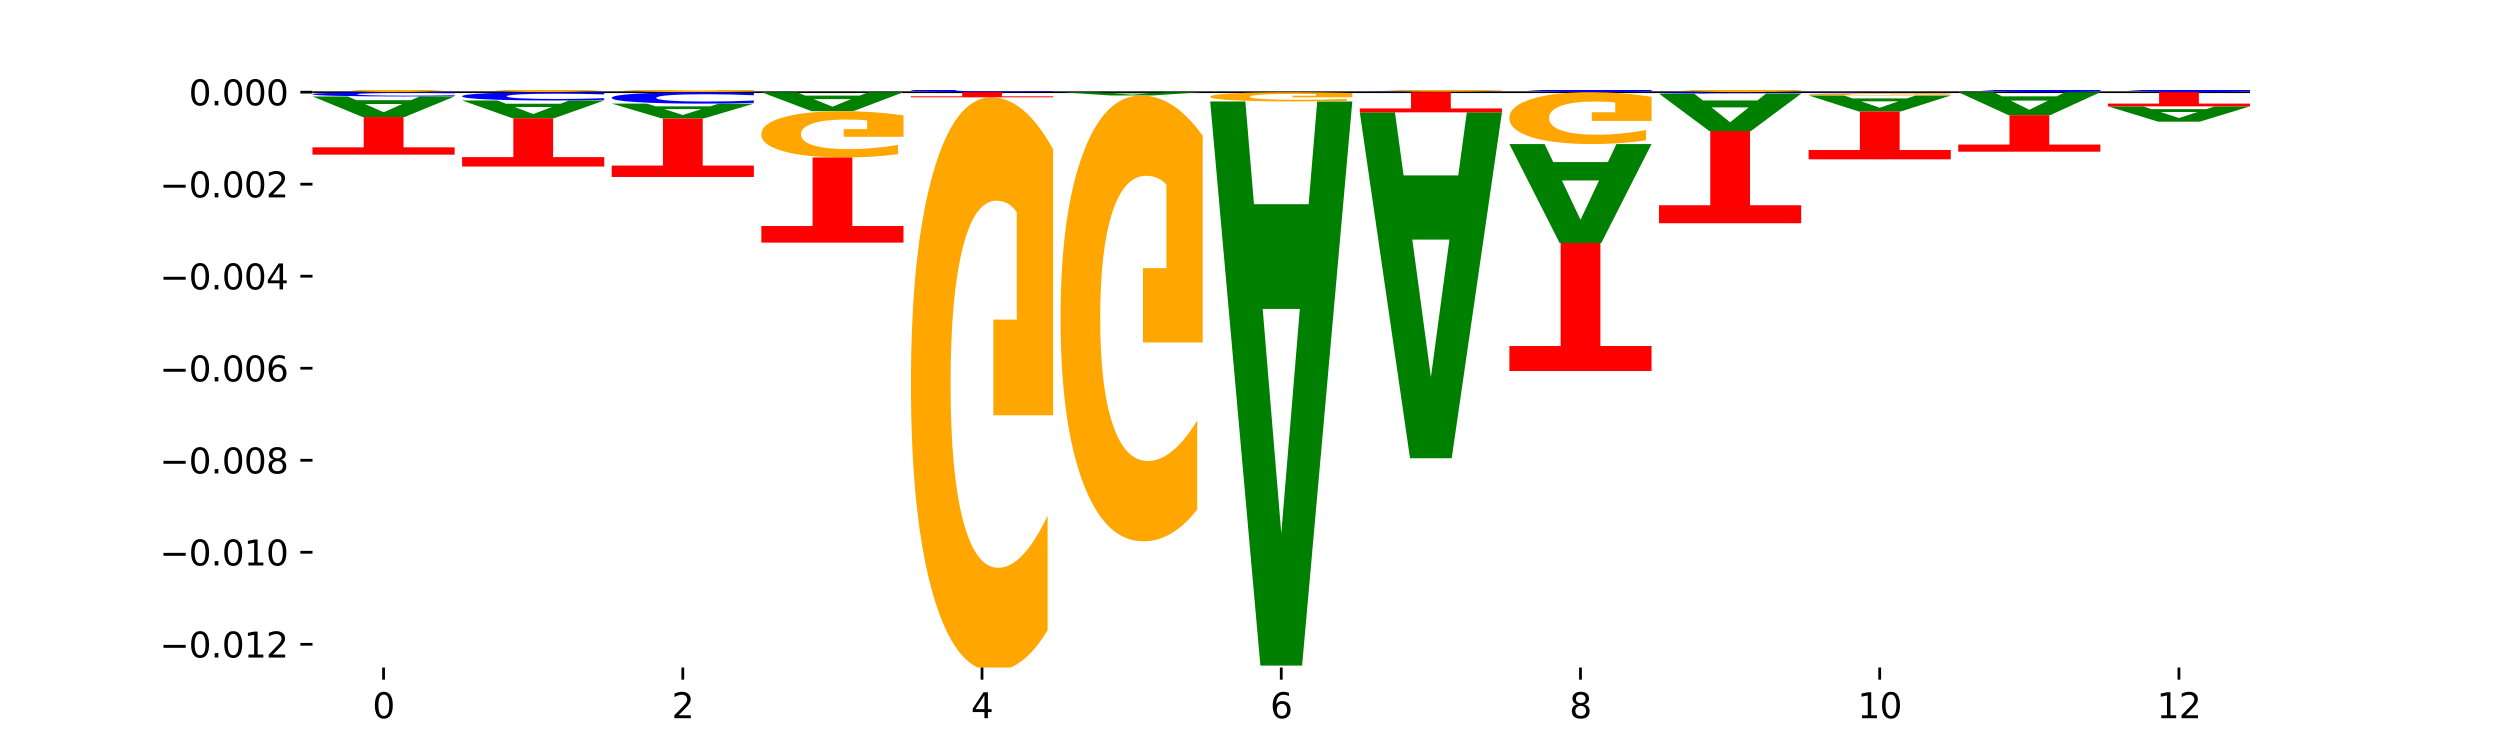 <?xml version="1.0" encoding="utf-8" standalone="no"?>
<!DOCTYPE svg PUBLIC "-//W3C//DTD SVG 1.1//EN"
  "http://www.w3.org/Graphics/SVG/1.1/DTD/svg11.dtd">
<svg xmlns:xlink="http://www.w3.org/1999/xlink" width="720pt" height="216pt" viewBox="0 0 720 216" xmlns="http://www.w3.org/2000/svg" version="1.1">
 <defs>
  <style type="text/css">*{stroke-linejoin: round; stroke-linecap: butt}</style>
 </defs>
 <g id="figure_1">
  <g id="patch_1">
   <path d="M 0 216 
L 720 216 
L 720 0 
L 0 0 
z
" style="fill: #ffffff"/>
  </g>
  <g id="axes_1">
   <g id="patch_2">
    <path d="M 90 192.24 
L 648 192.24 
L 648 25.92 
L 90 25.92 
z
" style="fill: #ffffff"/>
   </g>
   <g id="line2d_1">
    <path d="M 90 26.544 
L 648 26.544 
" clip-path="url(#p953f72ead8)" style="fill: none; stroke: #000000; stroke-width: 0.5; stroke-linecap: square"/>
   </g>
   <g id="patch_3">
    <path d="M 130.934 25.641 
Q 126.806 26.093 122.366 26.319 
Q 117.926 26.544 113.192 26.544 
Q 102.495 26.544 96.247 25.2 
Q 90 23.857 90 21.559 
Q 90 19.235 96.358 17.901 
Q 102.724 16.568 113.797 16.568 
Q 118.063 16.568 121.971 16.749 
Q 125.889 16.929 129.356 17.283 
L 129.356 19.272 
Q 125.779 18.816 122.237 18.592 
Q 118.696 18.365 115.137 18.365 
Q 108.55 18.365 104.981 19.193 
Q 101.412 20.02 101.412 21.559 
Q 101.412 23.084 104.853 23.917 
Q 108.293 24.747 114.623 24.747 
Q 116.348 24.747 117.825 24.7 
Q 119.302 24.65 120.476 24.547 
L 120.476 22.68 
L 113.733 22.68 
L 113.733 21.017 
L 130.934 21.017 
L 130.934 25.641 
z
" clip-path="url(#p953f72ead8)" style="fill: #ffa600"/>
   </g>
   <g id="patch_4">
    <path d="M 174.023 25.893 
Q 169.895 26.218 165.455 26.382 
Q 161.014 26.544 156.281 26.544 
Q 145.584 26.544 139.336 25.575 
Q 133.089 24.606 133.089 22.948 
Q 133.089 21.271 139.446 20.309 
Q 145.813 19.348 156.886 19.348 
Q 161.152 19.348 165.06 19.478 
Q 168.977 19.608 172.445 19.863 
L 172.445 21.298 
Q 168.867 20.969 165.326 20.807 
Q 161.785 20.644 158.226 20.644 
Q 151.639 20.644 148.07 21.241 
Q 144.501 21.838 144.501 22.948 
Q 144.501 24.048 147.941 24.649 
Q 151.382 25.248 157.712 25.248 
Q 159.437 25.248 160.914 25.214 
Q 162.391 25.178 163.565 25.103 
L 163.565 23.757 
L 156.822 23.757 
L 156.822 22.557 
L 174.023 22.557 
L 174.023 25.893 
z
" clip-path="url(#p953f72ead8)" style="fill: #ffa600"/>
   </g>
   <g id="patch_5">
    <path d="M 217.112 26.296 
Q 212.984 26.42 208.543 26.482 
Q 204.103 26.544 199.369 26.544 
Q 188.673 26.544 182.425 26.176 
Q 176.178 25.807 176.178 25.177 
Q 176.178 24.54 182.535 24.174 
Q 188.902 23.809 199.975 23.809 
Q 204.241 23.809 208.149 23.859 
Q 212.066 23.908 215.534 24.005 
L 215.534 24.55 
Q 211.956 24.425 208.415 24.364 
Q 204.874 24.301 201.314 24.301 
Q 194.727 24.301 191.159 24.529 
Q 187.59 24.755 187.59 25.177 
Q 187.59 25.595 191.03 25.824 
Q 194.471 26.051 200.801 26.051 
Q 202.525 26.051 204.002 26.038 
Q 205.479 26.025 206.654 25.996 
L 206.654 25.485 
L 199.911 25.485 
L 199.911 25.029 
L 217.112 25.029 
L 217.112 26.296 
z
" clip-path="url(#p953f72ead8)" style="fill: #ffa600"/>
   </g>
   <g id="patch_6">
    <path d="M 303.29 26.468 
Q 299.865 26.506 296.163 26.525 
Q 292.46 26.544 288.428 26.544 
Q 276.402 26.544 269.379 26.401 
Q 262.355 26.259 262.355 26.015 
Q 262.355 25.77 269.379 25.628 
Q 276.402 25.485 288.428 25.485 
Q 292.46 25.485 296.163 25.505 
Q 299.865 25.524 303.29 25.561 
L 303.29 25.772 
Q 299.835 25.722 296.483 25.699 
Q 293.131 25.676 289.428 25.676 
Q 282.786 25.676 278.981 25.766 
Q 275.185 25.856 275.185 26.015 
Q 275.185 26.173 278.981 26.263 
Q 282.786 26.353 289.428 26.353 
Q 293.131 26.353 296.483 26.33 
Q 299.835 26.307 303.29 26.257 
L 303.29 26.468 
z
" clip-path="url(#p953f72ead8)" style="fill: #0000ff"/>
   </g>
   <g id="patch_7">
    <path d="M 432.556 26.533 
Q 429.132 26.539 425.429 26.541 
Q 421.727 26.544 417.694 26.544 
Q 405.669 26.544 398.645 26.524 
Q 391.622 26.504 391.622 26.47 
Q 391.622 26.435 398.645 26.415 
Q 405.669 26.395 417.694 26.395 
Q 421.727 26.395 425.429 26.398 
Q 429.132 26.4 432.556 26.406 
L 432.556 26.435 
Q 429.101 26.428 425.749 26.425 
Q 422.397 26.422 418.695 26.422 
Q 412.053 26.422 408.247 26.435 
Q 404.452 26.447 404.452 26.47 
Q 404.452 26.492 408.247 26.504 
Q 412.053 26.517 418.695 26.517 
Q 422.397 26.517 425.749 26.514 
Q 429.101 26.511 432.556 26.504 
L 432.556 26.533 
z
" clip-path="url(#p953f72ead8)" style="fill: #0000ff"/>
   </g>
   <g id="patch_8">
    <path d="M 432.556 26.063 
Q 428.428 26.229 423.987 26.312 
Q 419.547 26.395 414.813 26.395 
Q 404.117 26.395 397.869 25.901 
Q 391.622 25.407 391.622 24.561 
Q 391.622 23.706 397.979 23.216 
Q 404.346 22.726 415.419 22.726 
Q 419.685 22.726 423.593 22.792 
Q 427.51 22.858 430.978 22.989 
L 430.978 23.72 
Q 427.4 23.553 423.859 23.47 
Q 420.318 23.387 416.758 23.387 
Q 410.171 23.387 406.603 23.691 
Q 403.034 23.995 403.034 24.561 
Q 403.034 25.122 406.474 25.429 
Q 409.915 25.734 416.245 25.734 
Q 417.969 25.734 419.446 25.717 
Q 420.923 25.698 422.098 25.66 
L 422.098 24.974 
L 415.355 24.974 
L 415.355 24.362 
L 432.556 24.362 
L 432.556 26.063 
z
" clip-path="url(#p953f72ead8)" style="fill: #ffa600"/>
   </g>
   <g id="patch_9">
    <path d="M 475.645 26.297 
Q 472.221 26.419 468.518 26.481 
Q 464.816 26.544 460.783 26.544 
Q 448.757 26.544 441.734 26.08 
Q 434.71 25.616 434.71 24.823 
Q 434.71 24.026 441.734 23.563 
Q 448.757 23.099 460.783 23.099 
Q 464.816 23.099 468.518 23.162 
Q 472.221 23.224 475.645 23.346 
L 475.645 24.033 
Q 472.19 23.87 468.838 23.795 
Q 465.486 23.72 461.783 23.72 
Q 455.142 23.72 451.336 24.013 
Q 447.54 24.307 447.54 24.823 
Q 447.54 25.336 451.336 25.63 
Q 455.142 25.923 461.783 25.923 
Q 465.486 25.923 468.838 25.848 
Q 472.19 25.772 475.645 25.61 
L 475.645 26.297 
z
" clip-path="url(#p953f72ead8)" style="fill: #0000ff"/>
   </g>
   <g id="patch_10">
    <path d="M 518.734 26.122 
Q 514.605 26.333 510.165 26.439 
Q 505.725 26.544 500.991 26.544 
Q 490.294 26.544 484.047 25.916 
Q 477.799 25.287 477.799 24.213 
Q 477.799 23.126 484.157 22.503 
Q 490.524 21.879 501.597 21.879 
Q 505.862 21.879 509.771 21.964 
Q 513.688 22.048 517.156 22.214 
L 517.156 23.143 
Q 513.578 22.93 510.037 22.825 
Q 506.495 22.719 502.936 22.719 
Q 496.349 22.719 492.78 23.107 
Q 489.212 23.493 489.212 24.213 
Q 489.212 24.926 492.652 25.315 
Q 496.092 25.704 502.422 25.704 
Q 504.147 25.704 505.624 25.682 
Q 507.101 25.658 508.275 25.61 
L 508.275 24.737 
L 501.532 24.737 
L 501.532 23.96 
L 518.734 23.96 
L 518.734 26.122 
z
" clip-path="url(#p953f72ead8)" style="fill: #ffa600"/>
   </g>
   <g id="patch_11">
    <path d="M 604.911 26.237 
Q 601.487 26.389 597.785 26.466 
Q 594.082 26.544 590.049 26.544 
Q 578.024 26.544 571 25.968 
Q 563.977 25.392 563.977 24.407 
Q 563.977 23.419 571 22.844 
Q 578.024 22.268 590.049 22.268 
Q 594.082 22.268 597.785 22.346 
Q 601.487 22.423 604.911 22.575 
L 604.911 23.427 
Q 601.456 23.226 598.104 23.132 
Q 594.752 23.038 591.05 23.038 
Q 584.408 23.038 580.602 23.403 
Q 576.807 23.767 576.807 24.407 
Q 576.807 25.045 580.602 25.41 
Q 584.408 25.774 591.05 25.774 
Q 594.752 25.774 598.104 25.68 
Q 601.456 25.586 604.911 25.384 
L 604.911 26.237 
z
" clip-path="url(#p953f72ead8)" style="fill: #0000ff"/>
   </g>
   <g id="patch_12">
    <path d="M 604.911 21.198 
Q 600.783 21.733 596.343 22.002 
Q 591.902 22.268 587.169 22.268 
Q 576.472 22.268 570.224 20.675 
Q 563.977 19.081 563.977 16.356 
Q 563.977 13.599 570.334 12.018 
Q 576.701 10.436 587.774 10.436 
Q 592.04 10.436 595.948 10.652 
Q 599.865 10.864 603.333 11.285 
L 603.333 13.643 
Q 599.755 13.103 596.214 12.837 
Q 592.673 12.568 589.114 12.568 
Q 582.527 12.568 578.958 13.55 
Q 575.389 14.53 575.389 16.356 
Q 575.389 18.165 578.83 19.152 
Q 582.27 20.137 588.6 20.137 
Q 590.325 20.137 591.802 20.081 
Q 593.279 20.022 594.453 19.9 
L 594.453 17.686 
L 587.71 17.686 
L 587.71 15.713 
L 604.911 15.713 
L 604.911 21.198 
z
" clip-path="url(#p953f72ead8)" style="fill: #ffa600"/>
   </g>
   <g id="patch_13">
    <path d="M 648 26.274 
Q 644.576 26.408 640.873 26.475 
Q 637.171 26.544 633.138 26.544 
Q 621.113 26.544 614.089 26.036 
Q 607.066 25.529 607.066 24.661 
Q 607.066 23.79 614.089 23.283 
Q 621.113 22.775 633.138 22.775 
Q 637.171 22.775 640.873 22.844 
Q 644.576 22.911 648 23.045 
L 648 23.797 
Q 644.545 23.619 641.193 23.537 
Q 637.841 23.454 634.139 23.454 
Q 627.497 23.454 623.691 23.776 
Q 619.896 24.096 619.896 24.661 
Q 619.896 25.223 623.691 25.544 
Q 627.497 25.865 634.139 25.865 
Q 637.841 25.865 641.193 25.783 
Q 644.545 25.699 648 25.522 
L 648 26.274 
z
" clip-path="url(#p953f72ead8)" style="fill: #0000ff"/>
   </g>
   <g id="patch_14">
    <path d="M 648 22.292 
Q 643.872 22.533 639.431 22.655 
Q 634.991 22.775 630.257 22.775 
Q 619.561 22.775 613.313 22.055 
Q 607.066 21.336 607.066 20.105 
Q 607.066 18.86 613.423 18.145 
Q 619.79 17.431 630.863 17.431 
Q 635.129 17.431 639.037 17.528 
Q 642.954 17.624 646.422 17.814 
L 646.422 18.88 
Q 642.844 18.636 639.303 18.515 
Q 635.762 18.394 632.202 18.394 
Q 625.615 18.394 622.047 18.838 
Q 618.478 19.28 618.478 20.105 
Q 618.478 20.922 621.918 21.368 
Q 625.359 21.813 631.689 21.813 
Q 633.413 21.813 634.89 21.787 
Q 636.367 21.761 637.542 21.705 
L 637.542 20.705 
L 630.799 20.705 
L 630.799 19.815 
L 648 19.815 
L 648 22.292 
z
" clip-path="url(#p953f72ead8)" style="fill: #ffa600"/>
   </g>
   <g id="patch_15">
    <path d="M 118.355 28.857 
L 102.613 28.857 
L 100.127 27.775 
L 90 27.775 
L 104.462 33.716 
L 116.472 33.716 
L 130.934 27.775 
L 120.816 27.775 
L 118.355 28.857 
z
M 105.123 29.96 
L 115.819 29.96 
L 110.48 32.323 
L 105.123 29.96 
z
" clip-path="url(#p953f72ead8)" style="fill: #008000"/>
   </g>
   <g id="patch_16">
    <path d="M 130.934 26.632 
Q 127.51 26.588 123.808 26.566 
Q 120.105 26.544 116.073 26.544 
Q 104.047 26.544 97.024 26.71 
Q 90 26.876 90 27.159 
Q 90 27.444 97.024 27.609 
Q 104.047 27.775 116.073 27.775 
Q 120.105 27.775 123.808 27.753 
Q 127.51 27.731 130.934 27.687 
L 130.934 27.441 
Q 127.479 27.499 124.127 27.526 
Q 120.776 27.553 117.073 27.553 
Q 110.431 27.553 106.625 27.448 
Q 102.83 27.343 102.83 27.159 
Q 102.83 26.976 106.625 26.87 
Q 110.431 26.766 117.073 26.766 
Q 120.776 26.766 124.127 26.793 
Q 127.479 26.82 130.934 26.878 
L 130.934 26.632 
z
" clip-path="url(#p953f72ead8)" style="fill: #0000ff"/>
   </g>
   <g id="patch_17">
    <path d="M 90 44.539 
L 130.934 44.539 
L 130.934 42.428 
L 116.208 42.428 
L 116.208 33.716 
L 104.755 33.716 
L 104.755 42.428 
L 90 42.428 
L 90 44.539 
z
" clip-path="url(#p953f72ead8)" style="fill: #ff0000"/>
   </g>
   <g id="patch_18">
    <path d="M 161.444 29.869 
L 145.701 29.869 
L 143.216 28.937 
L 133.089 28.937 
L 147.551 34.052 
L 159.561 34.052 
L 174.023 28.937 
L 163.905 28.937 
L 161.444 29.869 
z
M 148.212 30.818 
L 158.908 30.818 
L 153.569 32.853 
L 148.212 30.818 
z
" clip-path="url(#p953f72ead8)" style="fill: #008000"/>
   </g>
   <g id="patch_19">
    <path d="M 174.023 26.715 
Q 170.599 26.63 166.897 26.587 
Q 163.194 26.544 159.161 26.544 
Q 147.136 26.544 140.112 26.866 
Q 133.089 27.189 133.089 27.74 
Q 133.089 28.293 140.112 28.615 
Q 147.136 28.937 159.161 28.937 
Q 163.194 28.937 166.897 28.893 
Q 170.599 28.85 174.023 28.765 
L 174.023 28.288 
Q 170.568 28.401 167.216 28.453 
Q 163.864 28.506 160.162 28.506 
Q 153.52 28.506 149.714 28.302 
Q 145.919 28.098 145.919 27.74 
Q 145.919 27.383 149.714 27.179 
Q 153.52 26.975 160.162 26.975 
Q 163.864 26.975 167.216 27.027 
Q 170.568 27.08 174.023 27.193 
L 174.023 26.715 
z
" clip-path="url(#p953f72ead8)" style="fill: #0000ff"/>
   </g>
   <g id="patch_20">
    <path d="M 133.089 47.964 
L 174.023 47.964 
L 174.023 45.251 
L 159.296 45.251 
L 159.296 34.052 
L 147.844 34.052 
L 147.844 45.251 
L 133.089 45.251 
L 133.089 47.964 
z
" clip-path="url(#p953f72ead8)" style="fill: #ff0000"/>
   </g>
   <g id="patch_21">
    <path d="M 204.533 30.625 
L 188.79 30.625 
L 186.304 29.846 
L 176.178 29.846 
L 190.64 34.125 
L 202.65 34.125 
L 217.112 29.846 
L 206.993 29.846 
L 204.533 30.625 
z
M 191.301 31.42 
L 201.997 31.42 
L 196.657 33.122 
L 191.301 31.42 
z
" clip-path="url(#p953f72ead8)" style="fill: #008000"/>
   </g>
   <g id="patch_22">
    <path d="M 217.112 26.781 
Q 213.688 26.663 209.985 26.604 
Q 206.283 26.544 202.25 26.544 
Q 190.225 26.544 183.201 26.989 
Q 176.178 27.433 176.178 28.194 
Q 176.178 28.957 183.201 29.401 
Q 190.225 29.846 202.25 29.846 
Q 206.283 29.846 209.985 29.786 
Q 213.688 29.726 217.112 29.609 
L 217.112 28.951 
Q 213.657 29.106 210.305 29.179 
Q 206.953 29.251 203.251 29.251 
Q 196.609 29.251 192.803 28.969 
Q 189.008 28.688 189.008 28.194 
Q 189.008 27.701 192.803 27.42 
Q 196.609 27.139 203.251 27.139 
Q 206.953 27.139 210.305 27.211 
Q 213.657 27.284 217.112 27.439 
L 217.112 26.781 
z
" clip-path="url(#p953f72ead8)" style="fill: #0000ff"/>
   </g>
   <g id="patch_23">
    <path d="M 176.178 50.972 
L 217.112 50.972 
L 217.112 47.687 
L 202.385 47.687 
L 202.385 34.125 
L 190.933 34.125 
L 190.933 47.687 
L 176.178 47.687 
L 176.178 50.972 
z
" clip-path="url(#p953f72ead8)" style="fill: #ff0000"/>
   </g>
   <g id="patch_24">
    <path d="M 247.622 27.541 
L 231.879 27.541 
L 229.393 26.544 
L 219.266 26.544 
L 233.729 32.019 
L 245.739 32.019 
L 260.201 26.544 
L 250.082 26.544 
L 247.622 27.541 
z
M 234.39 28.558 
L 245.086 28.558 
L 239.746 30.735 
L 234.39 28.558 
z
" clip-path="url(#p953f72ead8)" style="fill: #008000"/>
   </g>
   <g id="patch_25">
    <path d="M 260.201 33.226 
Q 256.072 32.622 251.632 32.319 
Q 247.192 32.019 242.458 32.019 
Q 231.761 32.019 225.514 33.815 
Q 219.266 35.611 219.266 38.682 
Q 219.266 41.789 225.624 43.571 
Q 231.991 45.353 243.064 45.353 
Q 247.33 45.353 251.238 45.11 
Q 255.155 44.871 258.623 44.397 
L 258.623 41.739 
Q 255.045 42.348 251.504 42.648 
Q 247.963 42.951 244.403 42.951 
Q 237.816 42.951 234.248 41.844 
Q 230.679 40.739 230.679 38.682 
Q 230.679 36.644 234.119 35.531 
Q 237.559 34.421 243.889 34.421 
Q 245.614 34.421 247.091 34.484 
Q 248.568 34.55 249.742 34.688 
L 249.742 37.183 
L 243 37.183 
L 243 39.406 
L 260.201 39.406 
L 260.201 33.226 
z
" clip-path="url(#p953f72ead8)" style="fill: #ffa600"/>
   </g>
   <g id="patch_26">
    <path d="M 219.266 69.874 
L 260.201 69.874 
L 260.201 65.092 
L 245.474 65.092 
L 245.474 45.353 
L 234.022 45.353 
L 234.022 65.092 
L 219.266 65.092 
L 219.266 69.874 
z
" clip-path="url(#p953f72ead8)" style="fill: #ff0000"/>
   </g>
   <g id="patch_27">
    <path d="M 303.29 42.984 
Q 299.161 35.508 294.721 31.753 
Q 290.281 28.031 285.547 28.031 
Q 274.85 28.031 268.603 50.29 
Q 262.355 72.549 262.355 110.614 
Q 262.355 149.123 268.713 171.211 
Q 275.08 193.299 286.153 193.299 
Q 290.418 193.299 294.327 190.294 
Q 298.244 187.324 301.712 181.452 
L 301.712 148.508 
Q 298.134 156.053 294.593 159.774 
Q 291.051 163.529 287.492 163.529 
Q 280.905 163.529 277.336 149.806 
Q 273.768 136.116 273.768 110.614 
Q 273.768 85.351 277.208 71.559 
Q 280.648 57.801 286.978 57.801 
Q 288.703 57.801 290.18 58.586 
Q 291.657 59.405 292.831 61.112 
L 292.831 92.042 
L 286.088 92.042 
L 286.088 119.592 
L 303.29 119.592 
L 303.29 42.984 
z
" clip-path="url(#p953f72ead8)" style="fill: #ffa600"/>
   </g>
   <g id="patch_28">
    <path d="M 262.355 28.031 
L 303.29 28.031 
L 303.29 27.741 
L 288.563 27.741 
L 288.563 26.544 
L 277.111 26.544 
L 277.111 27.741 
L 262.355 27.741 
L 262.355 28.031 
z
" clip-path="url(#p953f72ead8)" style="fill: #ff0000"/>
   </g>
   <g id="patch_29">
    <path d="M 333.799 26.718 
L 318.057 26.718 
L 315.571 26.544 
L 305.444 26.544 
L 319.906 27.497 
L 331.916 27.497 
L 346.378 26.544 
L 336.26 26.544 
L 333.799 26.718 
z
M 320.567 26.894 
L 331.263 26.894 
L 325.924 27.273 
L 320.567 26.894 
z
" clip-path="url(#p953f72ead8)" style="fill: #008000"/>
   </g>
   <g id="patch_30">
    <path d="M 346.378 39.114 
Q 342.25 33.306 337.81 30.388 
Q 333.37 27.497 328.636 27.497 
Q 317.939 27.497 311.692 44.791 
Q 305.444 62.084 305.444 91.659 
Q 305.444 121.578 311.802 138.739 
Q 318.168 155.9 329.241 155.9 
Q 333.507 155.9 337.415 153.566 
Q 341.333 151.259 344.8 146.697 
L 344.8 121.101 
Q 341.223 126.963 337.681 129.854 
Q 334.14 132.771 330.581 132.771 
Q 323.994 132.771 320.425 122.109 
Q 316.856 111.472 316.856 91.659 
Q 316.856 72.031 320.297 61.315 
Q 323.737 50.626 330.067 50.626 
Q 331.792 50.626 333.269 51.236 
Q 334.746 51.873 335.92 53.199 
L 335.92 77.23 
L 329.177 77.23 
L 329.177 98.635 
L 346.378 98.635 
L 346.378 39.114 
z
" clip-path="url(#p953f72ead8)" style="fill: #ffa600"/>
   </g>
   <g id="patch_31">
    <path d="M 376.888 58.816 
L 361.145 58.816 
L 358.66 29.215 
L 348.533 29.215 
L 362.995 191.702 
L 375.005 191.702 
L 389.467 29.215 
L 379.349 29.215 
L 376.888 58.816 
z
M 363.656 88.973 
L 374.352 88.973 
L 369.013 153.605 
L 363.656 88.973 
z
" clip-path="url(#p953f72ead8)" style="fill: #008000"/>
   </g>
   <g id="patch_32">
    <path d="M 389.467 26.786 
Q 385.339 26.665 380.899 26.604 
Q 376.458 26.544 371.725 26.544 
Q 361.028 26.544 354.78 26.904 
Q 348.533 27.264 348.533 27.879 
Q 348.533 28.501 354.89 28.858 
Q 361.257 29.215 372.33 29.215 
Q 376.596 29.215 380.504 29.167 
Q 384.421 29.119 387.889 29.024 
L 387.889 28.491 
Q 384.311 28.613 380.77 28.674 
Q 377.229 28.734 373.67 28.734 
Q 367.083 28.734 363.514 28.512 
Q 359.945 28.291 359.945 27.879 
Q 359.945 27.471 363.386 27.248 
Q 366.826 27.025 373.156 27.025 
Q 374.881 27.025 376.358 27.038 
Q 377.835 27.051 379.009 27.079 
L 379.009 27.579 
L 372.266 27.579 
L 372.266 28.024 
L 389.467 28.024 
L 389.467 26.786 
z
" clip-path="url(#p953f72ead8)" style="fill: #ffa600"/>
   </g>
   <g id="patch_33">
    <path d="M 419.977 50.507 
L 404.234 50.507 
L 401.749 32.358 
L 391.622 32.358 
L 406.084 131.983 
L 418.094 131.983 
L 432.556 32.358 
L 422.437 32.358 
L 419.977 50.507 
z
M 406.745 68.997 
L 417.441 68.997 
L 412.101 108.625 
L 406.745 68.997 
z
" clip-path="url(#p953f72ead8)" style="fill: #008000"/>
   </g>
   <g id="patch_34">
    <path d="M 391.622 32.358 
L 432.556 32.358 
L 432.556 31.224 
L 417.829 31.224 
L 417.829 26.544 
L 406.377 26.544 
L 406.377 31.224 
L 391.622 31.224 
L 391.622 32.358 
z
" clip-path="url(#p953f72ead8)" style="fill: #ff0000"/>
   </g>
   <g id="patch_35">
    <path d="M 463.066 46.679 
L 447.323 46.679 
L 444.837 41.489 
L 434.71 41.489 
L 449.173 69.978 
L 461.183 69.978 
L 475.645 41.489 
L 465.526 41.489 
L 463.066 46.679 
z
M 449.834 51.966 
L 460.53 51.966 
L 455.19 63.298 
L 449.834 51.966 
z
" clip-path="url(#p953f72ead8)" style="fill: #008000"/>
   </g>
   <g id="patch_36">
    <path d="M 475.645 27.896 
Q 471.516 27.22 467.076 26.88 
Q 462.636 26.544 457.902 26.544 
Q 447.205 26.544 440.958 28.557 
Q 434.71 30.57 434.71 34.012 
Q 434.71 37.494 441.068 39.491 
Q 447.435 41.489 458.508 41.489 
Q 462.774 41.489 466.682 41.217 
Q 470.599 40.948 474.067 40.417 
L 474.067 37.438 
Q 470.489 38.121 466.948 38.457 
Q 463.407 38.797 459.847 38.797 
Q 453.26 38.797 449.692 37.556 
Q 446.123 36.318 446.123 34.012 
Q 446.123 31.727 449.563 30.48 
Q 453.003 29.236 459.333 29.236 
Q 461.058 29.236 462.535 29.307 
Q 464.012 29.381 465.186 29.535 
L 465.186 32.332 
L 458.444 32.332 
L 458.444 34.824 
L 475.645 34.824 
L 475.645 27.896 
z
" clip-path="url(#p953f72ead8)" style="fill: #ffa600"/>
   </g>
   <g id="patch_37">
    <path d="M 434.71 106.842 
L 475.645 106.842 
L 475.645 99.652 
L 460.918 99.652 
L 460.918 69.978 
L 449.466 69.978 
L 449.466 99.652 
L 434.71 99.652 
L 434.71 106.842 
z
" clip-path="url(#p953f72ead8)" style="fill: #ff0000"/>
   </g>
   <g id="patch_38">
    <path d="M 506.154 28.932 
L 490.412 28.932 
L 487.926 26.972 
L 477.799 26.972 
L 492.261 37.733 
L 504.271 37.733 
L 518.734 26.972 
L 508.615 26.972 
L 506.154 28.932 
z
M 492.923 30.929 
L 503.619 30.929 
L 498.279 35.21 
L 492.923 30.929 
z
" clip-path="url(#p953f72ead8)" style="fill: #008000"/>
   </g>
   <g id="patch_39">
    <path d="M 518.734 26.575 
Q 515.31 26.559 511.607 26.552 
Q 507.904 26.544 503.872 26.544 
Q 491.846 26.544 484.823 26.602 
Q 477.799 26.659 477.799 26.758 
Q 477.799 26.857 484.823 26.914 
Q 491.846 26.972 503.872 26.972 
Q 507.904 26.972 511.607 26.964 
Q 515.31 26.956 518.734 26.941 
L 518.734 26.856 
Q 515.279 26.876 511.927 26.885 
Q 508.575 26.895 504.872 26.895 
Q 498.23 26.895 494.425 26.858 
Q 490.629 26.822 490.629 26.758 
Q 490.629 26.694 494.425 26.657 
Q 498.23 26.621 504.872 26.621 
Q 508.575 26.621 511.927 26.63 
Q 515.279 26.64 518.734 26.66 
L 518.734 26.575 
z
" clip-path="url(#p953f72ead8)" style="fill: #0000ff"/>
   </g>
   <g id="patch_40">
    <path d="M 477.799 64.292 
L 518.734 64.292 
L 518.734 59.112 
L 504.007 59.112 
L 504.007 37.733 
L 492.555 37.733 
L 492.555 59.112 
L 477.799 59.112 
L 477.799 64.292 
z
" clip-path="url(#p953f72ead8)" style="fill: #ff0000"/>
   </g>
   <g id="patch_41">
    <path d="M 549.243 28.334 
L 533.501 28.334 
L 531.015 27.492 
L 520.888 27.492 
L 535.35 32.115 
L 547.36 32.115 
L 561.822 27.492 
L 551.704 27.492 
L 549.243 28.334 
z
M 536.011 29.192 
L 546.707 29.192 
L 541.368 31.031 
L 536.011 29.192 
z
" clip-path="url(#p953f72ead8)" style="fill: #008000"/>
   </g>
   <g id="patch_42">
    <path d="M 561.822 26.565 
Q 558.398 26.554 554.696 26.549 
Q 550.993 26.544 546.961 26.544 
Q 534.935 26.544 527.912 26.583 
Q 520.888 26.621 520.888 26.687 
Q 520.888 26.754 527.912 26.792 
Q 534.935 26.831 546.961 26.831 
Q 550.993 26.831 554.696 26.826 
Q 558.398 26.82 561.822 26.81 
L 561.822 26.753 
Q 558.367 26.767 555.015 26.773 
Q 551.664 26.779 547.961 26.779 
Q 541.319 26.779 537.513 26.755 
Q 533.718 26.73 533.718 26.687 
Q 533.718 26.644 537.513 26.62 
Q 541.319 26.596 547.961 26.596 
Q 551.664 26.596 555.015 26.602 
Q 558.367 26.608 561.822 26.622 
L 561.822 26.565 
z
" clip-path="url(#p953f72ead8)" style="fill: #0000ff"/>
   </g>
   <g id="patch_43">
    <path d="M 561.822 26.891 
Q 557.694 26.861 553.254 26.846 
Q 548.814 26.831 544.08 26.831 
Q 533.383 26.831 527.136 26.92 
Q 520.888 27.009 520.888 27.161 
Q 520.888 27.315 527.246 27.403 
Q 533.612 27.492 544.685 27.492 
Q 548.951 27.492 552.859 27.48 
Q 556.777 27.468 560.244 27.444 
L 560.244 27.313 
Q 556.667 27.343 553.125 27.358 
Q 549.584 27.373 546.025 27.373 
Q 539.438 27.373 535.869 27.318 
Q 532.3 27.263 532.3 27.161 
Q 532.3 27.06 535.741 27.005 
Q 539.181 26.95 545.511 26.95 
Q 547.236 26.95 548.713 26.953 
Q 550.19 26.956 551.364 26.963 
L 551.364 27.087 
L 544.621 27.087 
L 544.621 27.197 
L 561.822 27.197 
L 561.822 26.891 
z
" clip-path="url(#p953f72ead8)" style="fill: #ffa600"/>
   </g>
   <g id="patch_44">
    <path d="M 520.888 45.891 
L 561.822 45.891 
L 561.822 43.204 
L 547.096 43.204 
L 547.096 32.115 
L 535.643 32.115 
L 535.643 43.204 
L 520.888 43.204 
L 520.888 45.891 
z
" clip-path="url(#p953f72ead8)" style="fill: #ff0000"/>
   </g>
   <g id="patch_45">
    <path d="M 592.332 27.751 
L 576.589 27.751 
L 574.104 26.544 
L 563.977 26.544 
L 578.439 33.17 
L 590.449 33.17 
L 604.911 26.544 
L 594.793 26.544 
L 592.332 27.751 
z
M 579.1 28.981 
L 589.796 28.981 
L 584.457 31.616 
L 579.1 28.981 
z
" clip-path="url(#p953f72ead8)" style="fill: #008000"/>
   </g>
   <g id="patch_46">
    <path d="M 563.977 43.688 
L 604.911 43.688 
L 604.911 41.636 
L 590.184 41.636 
L 590.184 33.17 
L 578.732 33.17 
L 578.732 41.636 
L 563.977 41.636 
L 563.977 43.688 
z
" clip-path="url(#p953f72ead8)" style="fill: #ff0000"/>
   </g>
   <g id="patch_47">
    <path d="M 635.421 31.435 
L 619.678 31.435 
L 617.193 30.634 
L 607.066 30.634 
L 621.528 35.033 
L 633.538 35.033 
L 648 30.634 
L 637.881 30.634 
L 635.421 31.435 
z
M 622.189 32.251 
L 632.885 32.251 
L 627.545 34.001 
L 622.189 32.251 
z
" clip-path="url(#p953f72ead8)" style="fill: #008000"/>
   </g>
   <g id="patch_48">
    <path d="M 607.066 30.634 
L 648 30.634 
L 648 29.836 
L 633.273 29.836 
L 633.273 26.544 
L 621.821 26.544 
L 621.821 29.836 
L 607.066 29.836 
L 607.066 30.634 
z
" clip-path="url(#p953f72ead8)" style="fill: #ff0000"/>
   </g>
   <g id="matplotlib.axis_1">
    <g id="xtick_1">
     <g id="line2d_2">
      <defs>
       <path id="mbb6c937dc5" d="M 0 0 
L 0 3.5 
" style="stroke: #000000; stroke-width: 0.8"/>
      </defs>
      <g>
       <use xlink:href="#mbb6c937dc5" x="110.467" y="192.24" style="stroke: #000000; stroke-width: 0.8"/>
      </g>
     </g>
     <g id="text_1">
      <!-- 0 -->
      <g transform="translate(107.286 206.838) scale(0.1 -0.1)">
       <defs>
        <path id="DejaVuSans-30" d="M 2034 4250 
Q 1547 4250 1301 3770 
Q 1056 3291 1056 2328 
Q 1056 1369 1301 889 
Q 1547 409 2034 409 
Q 2525 409 2770 889 
Q 3016 1369 3016 2328 
Q 3016 3291 2770 3770 
Q 2525 4250 2034 4250 
z
M 2034 4750 
Q 2819 4750 3233 4129 
Q 3647 3509 3647 2328 
Q 3647 1150 3233 529 
Q 2819 -91 2034 -91 
Q 1250 -91 836 529 
Q 422 1150 422 2328 
Q 422 3509 836 4129 
Q 1250 4750 2034 4750 
z
" transform="scale(0.016)"/>
       </defs>
       <use xlink:href="#DejaVuSans-30"/>
      </g>
     </g>
    </g>
    <g id="xtick_2">
     <g id="line2d_3">
      <g>
       <use xlink:href="#mbb6c937dc5" x="196.645" y="192.24" style="stroke: #000000; stroke-width: 0.8"/>
      </g>
     </g>
     <g id="text_2">
      <!-- 2 -->
      <g transform="translate(193.464 206.838) scale(0.1 -0.1)">
       <defs>
        <path id="DejaVuSans-32" d="M 1228 531 
L 3431 531 
L 3431 0 
L 469 0 
L 469 531 
Q 828 903 1448 1529 
Q 2069 2156 2228 2338 
Q 2531 2678 2651 2914 
Q 2772 3150 2772 3378 
Q 2772 3750 2511 3984 
Q 2250 4219 1831 4219 
Q 1534 4219 1204 4116 
Q 875 4013 500 3803 
L 500 4441 
Q 881 4594 1212 4672 
Q 1544 4750 1819 4750 
Q 2544 4750 2975 4387 
Q 3406 4025 3406 3419 
Q 3406 3131 3298 2873 
Q 3191 2616 2906 2266 
Q 2828 2175 2409 1742 
Q 1991 1309 1228 531 
z
" transform="scale(0.016)"/>
       </defs>
       <use xlink:href="#DejaVuSans-32"/>
      </g>
     </g>
    </g>
    <g id="xtick_3">
     <g id="line2d_4">
      <g>
       <use xlink:href="#mbb6c937dc5" x="282.822" y="192.24" style="stroke: #000000; stroke-width: 0.8"/>
      </g>
     </g>
     <g id="text_3">
      <!-- 4 -->
      <g transform="translate(279.641 206.838) scale(0.1 -0.1)">
       <defs>
        <path id="DejaVuSans-34" d="M 2419 4116 
L 825 1625 
L 2419 1625 
L 2419 4116 
z
M 2253 4666 
L 3047 4666 
L 3047 1625 
L 3713 1625 
L 3713 1100 
L 3047 1100 
L 3047 0 
L 2419 0 
L 2419 1100 
L 313 1100 
L 313 1709 
L 2253 4666 
z
" transform="scale(0.016)"/>
       </defs>
       <use xlink:href="#DejaVuSans-34"/>
      </g>
     </g>
    </g>
    <g id="xtick_4">
     <g id="line2d_5">
      <g>
       <use xlink:href="#mbb6c937dc5" x="369" y="192.24" style="stroke: #000000; stroke-width: 0.8"/>
      </g>
     </g>
     <g id="text_4">
      <!-- 6 -->
      <g transform="translate(365.819 206.838) scale(0.1 -0.1)">
       <defs>
        <path id="DejaVuSans-36" d="M 2113 2584 
Q 1688 2584 1439 2293 
Q 1191 2003 1191 1497 
Q 1191 994 1439 701 
Q 1688 409 2113 409 
Q 2538 409 2786 701 
Q 3034 994 3034 1497 
Q 3034 2003 2786 2293 
Q 2538 2584 2113 2584 
z
M 3366 4563 
L 3366 3988 
Q 3128 4100 2886 4159 
Q 2644 4219 2406 4219 
Q 1781 4219 1451 3797 
Q 1122 3375 1075 2522 
Q 1259 2794 1537 2939 
Q 1816 3084 2150 3084 
Q 2853 3084 3261 2657 
Q 3669 2231 3669 1497 
Q 3669 778 3244 343 
Q 2819 -91 2113 -91 
Q 1303 -91 875 529 
Q 447 1150 447 2328 
Q 447 3434 972 4092 
Q 1497 4750 2381 4750 
Q 2619 4750 2861 4703 
Q 3103 4656 3366 4563 
z
" transform="scale(0.016)"/>
       </defs>
       <use xlink:href="#DejaVuSans-36"/>
      </g>
     </g>
    </g>
    <g id="xtick_5">
     <g id="line2d_6">
      <g>
       <use xlink:href="#mbb6c937dc5" x="455.178" y="192.24" style="stroke: #000000; stroke-width: 0.8"/>
      </g>
     </g>
     <g id="text_5">
      <!-- 8 -->
      <g transform="translate(451.996 206.838) scale(0.1 -0.1)">
       <defs>
        <path id="DejaVuSans-38" d="M 2034 2216 
Q 1584 2216 1326 1975 
Q 1069 1734 1069 1313 
Q 1069 891 1326 650 
Q 1584 409 2034 409 
Q 2484 409 2743 651 
Q 3003 894 3003 1313 
Q 3003 1734 2745 1975 
Q 2488 2216 2034 2216 
z
M 1403 2484 
Q 997 2584 770 2862 
Q 544 3141 544 3541 
Q 544 4100 942 4425 
Q 1341 4750 2034 4750 
Q 2731 4750 3128 4425 
Q 3525 4100 3525 3541 
Q 3525 3141 3298 2862 
Q 3072 2584 2669 2484 
Q 3125 2378 3379 2068 
Q 3634 1759 3634 1313 
Q 3634 634 3220 271 
Q 2806 -91 2034 -91 
Q 1263 -91 848 271 
Q 434 634 434 1313 
Q 434 1759 690 2068 
Q 947 2378 1403 2484 
z
M 1172 3481 
Q 1172 3119 1398 2916 
Q 1625 2713 2034 2713 
Q 2441 2713 2670 2916 
Q 2900 3119 2900 3481 
Q 2900 3844 2670 4047 
Q 2441 4250 2034 4250 
Q 1625 4250 1398 4047 
Q 1172 3844 1172 3481 
z
" transform="scale(0.016)"/>
       </defs>
       <use xlink:href="#DejaVuSans-38"/>
      </g>
     </g>
    </g>
    <g id="xtick_6">
     <g id="line2d_7">
      <g>
       <use xlink:href="#mbb6c937dc5" x="541.355" y="192.24" style="stroke: #000000; stroke-width: 0.8"/>
      </g>
     </g>
     <g id="text_6">
      <!-- 10 -->
      <g transform="translate(534.993 206.838) scale(0.1 -0.1)">
       <defs>
        <path id="DejaVuSans-31" d="M 794 531 
L 1825 531 
L 1825 4091 
L 703 3866 
L 703 4441 
L 1819 4666 
L 2450 4666 
L 2450 531 
L 3481 531 
L 3481 0 
L 794 0 
L 794 531 
z
" transform="scale(0.016)"/>
       </defs>
       <use xlink:href="#DejaVuSans-31"/>
       <use xlink:href="#DejaVuSans-30" x="63.623"/>
      </g>
     </g>
    </g>
    <g id="xtick_7">
     <g id="line2d_8">
      <g>
       <use xlink:href="#mbb6c937dc5" x="627.533" y="192.24" style="stroke: #000000; stroke-width: 0.8"/>
      </g>
     </g>
     <g id="text_7">
      <!-- 12 -->
      <g transform="translate(621.17 206.838) scale(0.1 -0.1)">
       <use xlink:href="#DejaVuSans-31"/>
       <use xlink:href="#DejaVuSans-32" x="63.623"/>
      </g>
     </g>
    </g>
   </g>
   <g id="matplotlib.axis_2">
    <g id="ytick_1">
     <g id="line2d_9">
      <defs>
       <path id="mc7d1e37a36" d="M 0 0 
L -3.5 0 
" style="stroke: #000000; stroke-width: 0.8"/>
      </defs>
      <g>
       <use xlink:href="#mc7d1e37a36" x="90" y="185.561" style="stroke: #000000; stroke-width: 0.8"/>
      </g>
     </g>
     <g id="text_8">
      <!-- −0.012 -->
      <g transform="translate(45.992 189.361) scale(0.1 -0.1)">
       <defs>
        <path id="DejaVuSans-2212" d="M 678 2272 
L 4684 2272 
L 4684 1741 
L 678 1741 
L 678 2272 
z
" transform="scale(0.016)"/>
        <path id="DejaVuSans-2e" d="M 684 794 
L 1344 794 
L 1344 0 
L 684 0 
L 684 794 
z
" transform="scale(0.016)"/>
       </defs>
       <use xlink:href="#DejaVuSans-2212"/>
       <use xlink:href="#DejaVuSans-30" x="83.789"/>
       <use xlink:href="#DejaVuSans-2e" x="147.412"/>
       <use xlink:href="#DejaVuSans-30" x="179.199"/>
       <use xlink:href="#DejaVuSans-31" x="242.822"/>
       <use xlink:href="#DejaVuSans-32" x="306.445"/>
      </g>
     </g>
    </g>
    <g id="ytick_2">
     <g id="line2d_10">
      <g>
       <use xlink:href="#mc7d1e37a36" x="90" y="159.059" style="stroke: #000000; stroke-width: 0.8"/>
      </g>
     </g>
     <g id="text_9">
      <!-- −0.010 -->
      <g transform="translate(45.992 162.858) scale(0.1 -0.1)">
       <use xlink:href="#DejaVuSans-2212"/>
       <use xlink:href="#DejaVuSans-30" x="83.789"/>
       <use xlink:href="#DejaVuSans-2e" x="147.412"/>
       <use xlink:href="#DejaVuSans-30" x="179.199"/>
       <use xlink:href="#DejaVuSans-31" x="242.822"/>
       <use xlink:href="#DejaVuSans-30" x="306.445"/>
      </g>
     </g>
    </g>
    <g id="ytick_3">
     <g id="line2d_11">
      <g>
       <use xlink:href="#mc7d1e37a36" x="90" y="132.556" style="stroke: #000000; stroke-width: 0.8"/>
      </g>
     </g>
     <g id="text_10">
      <!-- −0.008 -->
      <g transform="translate(45.992 136.355) scale(0.1 -0.1)">
       <use xlink:href="#DejaVuSans-2212"/>
       <use xlink:href="#DejaVuSans-30" x="83.789"/>
       <use xlink:href="#DejaVuSans-2e" x="147.412"/>
       <use xlink:href="#DejaVuSans-30" x="179.199"/>
       <use xlink:href="#DejaVuSans-30" x="242.822"/>
       <use xlink:href="#DejaVuSans-38" x="306.445"/>
      </g>
     </g>
    </g>
    <g id="ytick_4">
     <g id="line2d_12">
      <g>
       <use xlink:href="#mc7d1e37a36" x="90" y="106.053" style="stroke: #000000; stroke-width: 0.8"/>
      </g>
     </g>
     <g id="text_11">
      <!-- −0.006 -->
      <g transform="translate(45.992 109.852) scale(0.1 -0.1)">
       <use xlink:href="#DejaVuSans-2212"/>
       <use xlink:href="#DejaVuSans-30" x="83.789"/>
       <use xlink:href="#DejaVuSans-2e" x="147.412"/>
       <use xlink:href="#DejaVuSans-30" x="179.199"/>
       <use xlink:href="#DejaVuSans-30" x="242.822"/>
       <use xlink:href="#DejaVuSans-36" x="306.445"/>
      </g>
     </g>
    </g>
    <g id="ytick_5">
     <g id="line2d_13">
      <g>
       <use xlink:href="#mc7d1e37a36" x="90" y="79.55" style="stroke: #000000; stroke-width: 0.8"/>
      </g>
     </g>
     <g id="text_12">
      <!-- −0.004 -->
      <g transform="translate(45.992 83.349) scale(0.1 -0.1)">
       <use xlink:href="#DejaVuSans-2212"/>
       <use xlink:href="#DejaVuSans-30" x="83.789"/>
       <use xlink:href="#DejaVuSans-2e" x="147.412"/>
       <use xlink:href="#DejaVuSans-30" x="179.199"/>
       <use xlink:href="#DejaVuSans-30" x="242.822"/>
       <use xlink:href="#DejaVuSans-34" x="306.445"/>
      </g>
     </g>
    </g>
    <g id="ytick_6">
     <g id="line2d_14">
      <g>
       <use xlink:href="#mc7d1e37a36" x="90" y="53.047" style="stroke: #000000; stroke-width: 0.8"/>
      </g>
     </g>
     <g id="text_13">
      <!-- −0.002 -->
      <g transform="translate(45.992 56.846) scale(0.1 -0.1)">
       <use xlink:href="#DejaVuSans-2212"/>
       <use xlink:href="#DejaVuSans-30" x="83.789"/>
       <use xlink:href="#DejaVuSans-2e" x="147.412"/>
       <use xlink:href="#DejaVuSans-30" x="179.199"/>
       <use xlink:href="#DejaVuSans-30" x="242.822"/>
       <use xlink:href="#DejaVuSans-32" x="306.445"/>
      </g>
     </g>
    </g>
    <g id="ytick_7">
     <g id="line2d_15">
      <g>
       <use xlink:href="#mc7d1e37a36" x="90" y="26.544" style="stroke: #000000; stroke-width: 0.8"/>
      </g>
     </g>
     <g id="text_14">
      <!-- 0.000 -->
      <g transform="translate(54.372 30.343) scale(0.1 -0.1)">
       <use xlink:href="#DejaVuSans-30"/>
       <use xlink:href="#DejaVuSans-2e" x="63.623"/>
       <use xlink:href="#DejaVuSans-30" x="95.41"/>
       <use xlink:href="#DejaVuSans-30" x="159.033"/>
       <use xlink:href="#DejaVuSans-30" x="222.656"/>
      </g>
     </g>
    </g>
   </g>
  </g>
 </g>
 <defs>
  <clipPath id="p953f72ead8">
   <rect x="90" y="25.92" width="558" height="166.32"/>
  </clipPath>
 </defs>
</svg>
